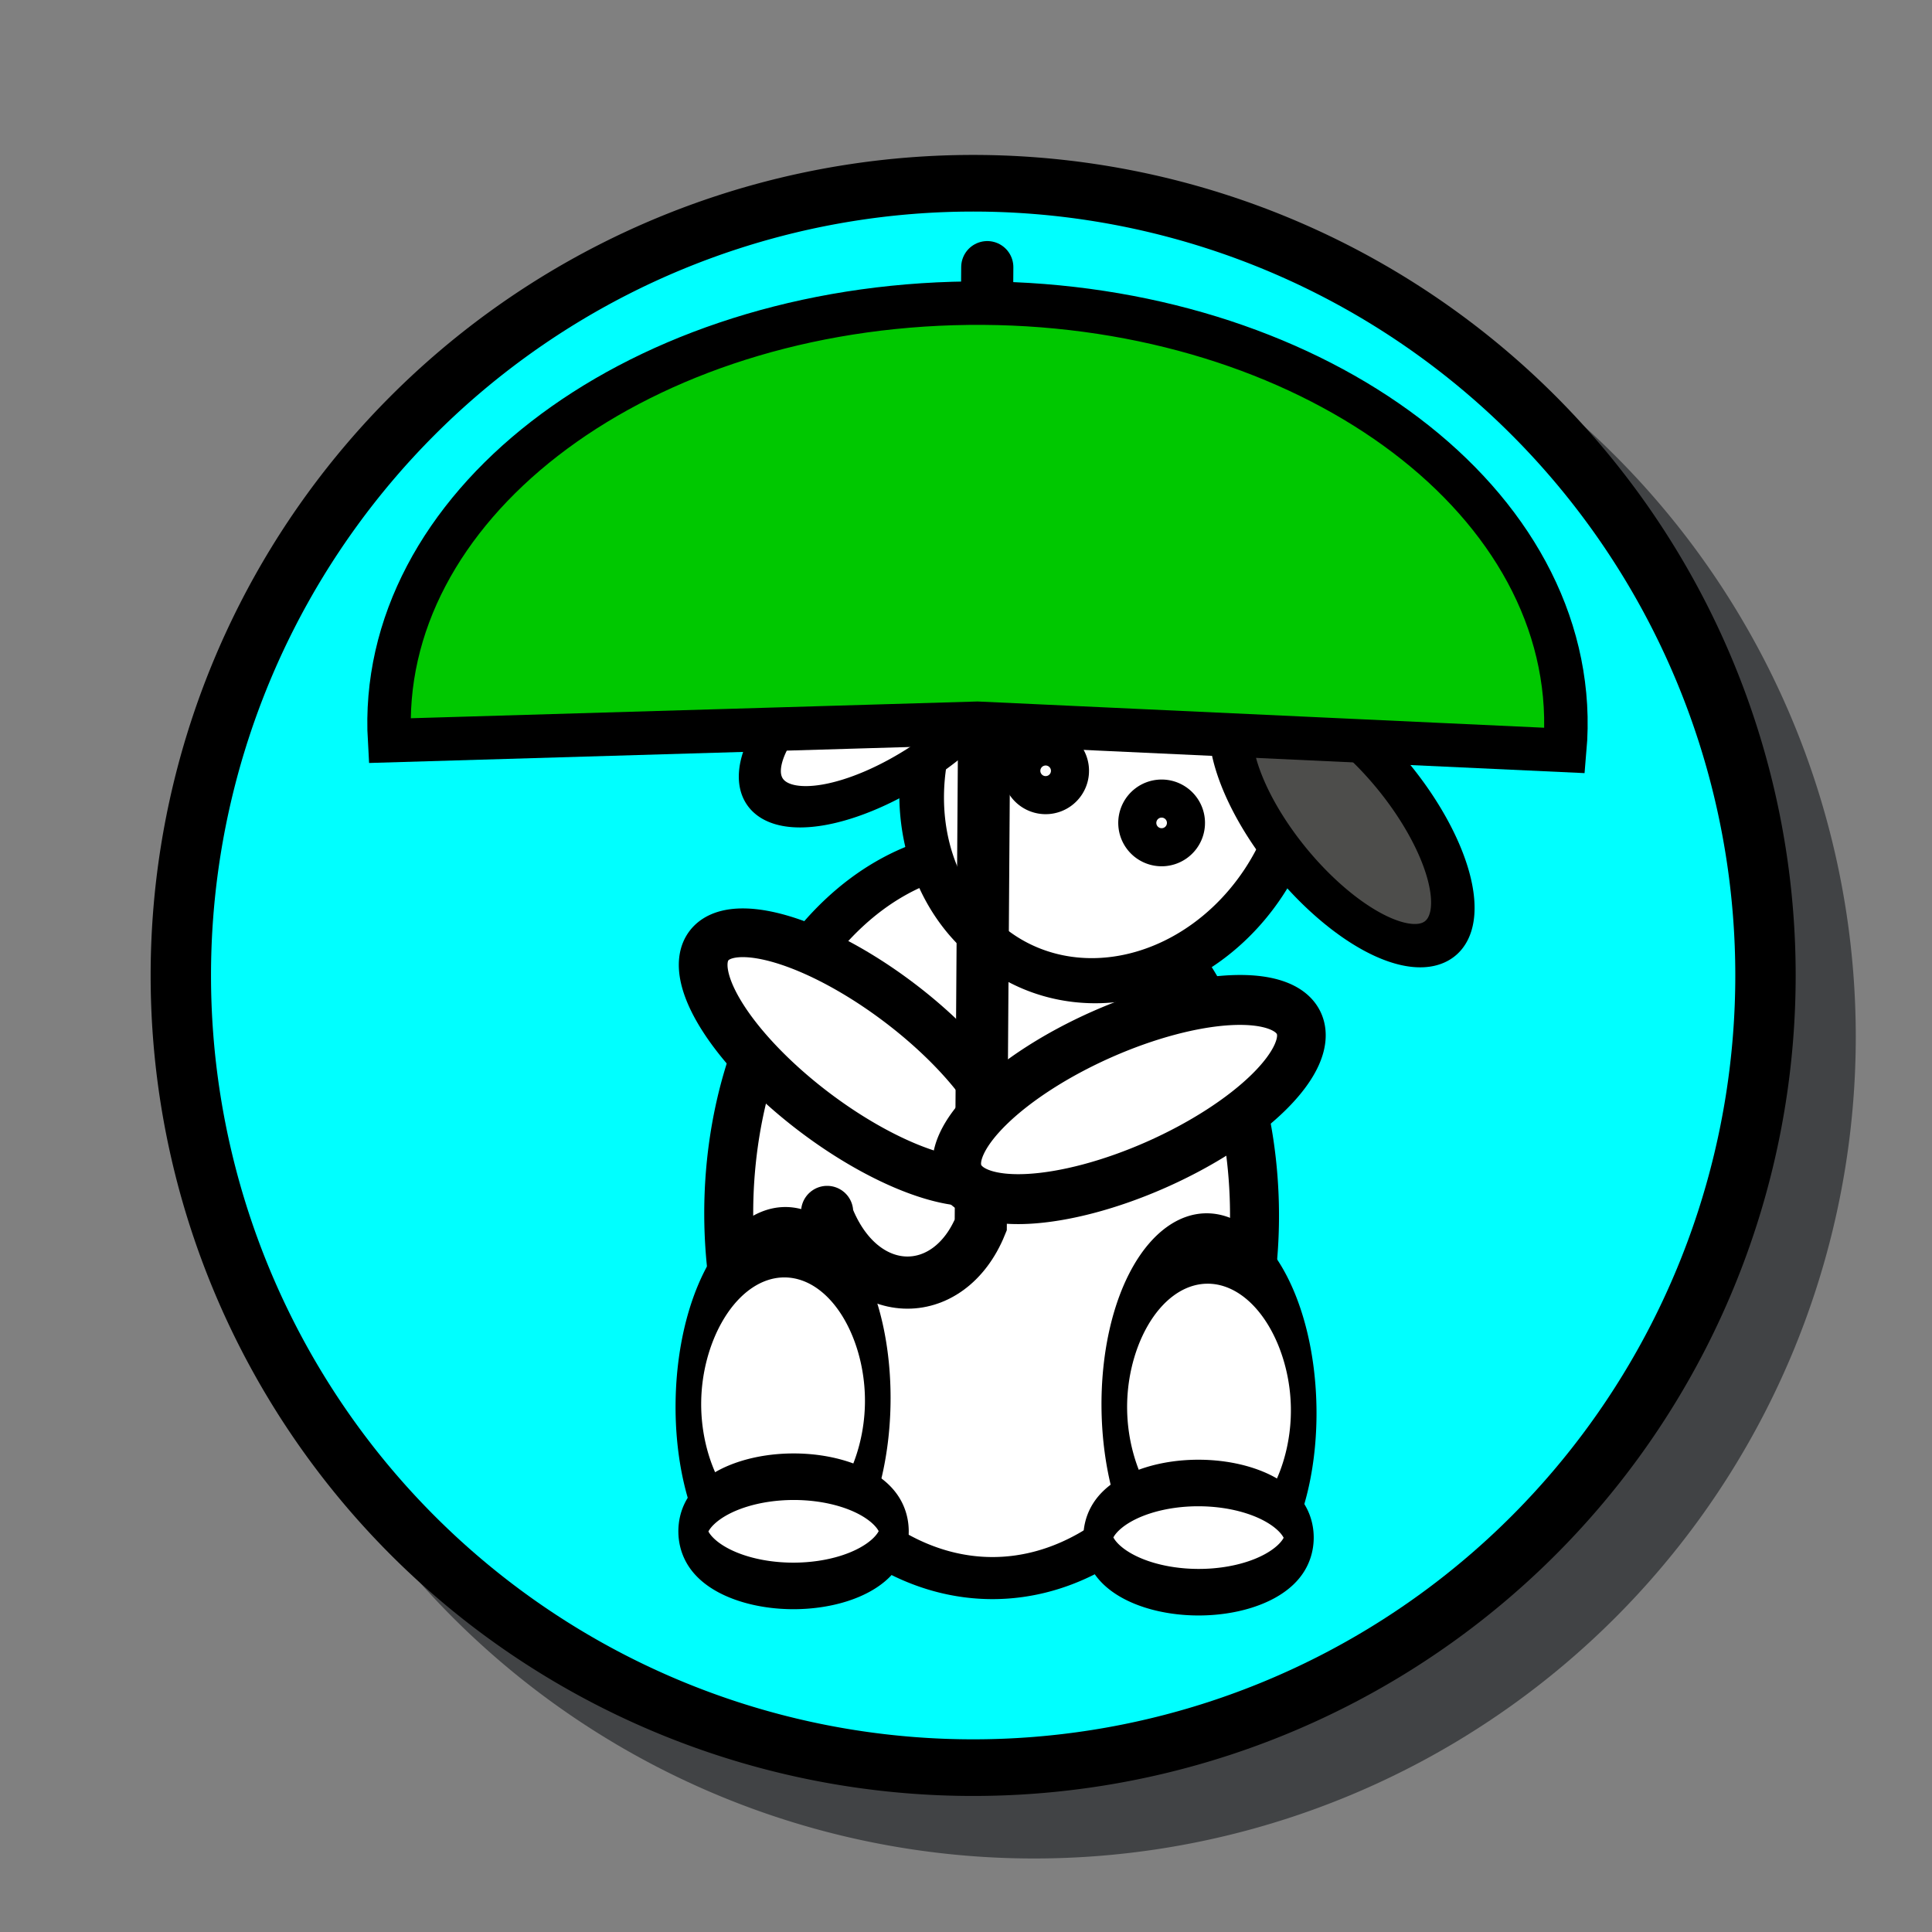<svg xmlns="http://www.w3.org/2000/svg" xmlns:svg="http://www.w3.org/2000/svg" xmlns:xlink="http://www.w3.org/1999/xlink" id="svg2" width="32" height="32" version="1.1"><rect width="100%" height="100%" fill="#808080" stroke="none"/><defs id="defs4"><linearGradient id="linearGradient15952"><stop style="stop-color:#7ff;stop-opacity:1" id="stop15954" offset="0"/><stop style="stop-color:#7ff;stop-opacity:0" id="stop15956" offset="1"/></linearGradient><radialGradient id="radialGradient15962" cx="16.567" cy="16.346" r="9.638" fx="16.567" fy="16.346" gradientTransform="matrix(1,0,0,0.925,0,1.229)" gradientUnits="userSpaceOnUse" xlink:href="#linearGradient15952"/></defs><g id="layer1" transform="translate(0,-1020.362)"><path style="fill:#414345;fill-opacity:1;stroke:none" id="path3060-4" d="m 29.255,15.831 a 13.123,13.988 0 1 1 -26.247,0 13.123,13.988 0 1 1 26.247,0 z" transform="matrix(1.037,0,0,0.973,0.4,1022.13)"/><path style="fill:#0ff;fill-opacity:1;stroke:#000;stroke-width:1;stroke-miterlimit:4;stroke-opacity:1;stroke-dasharray:none" id="path3060" d="m 29.255,15.831 a 13.123,13.988 0 1 1 -26.247,0 13.123,13.988 0 1 1 26.247,0 z" transform="matrix(1,0,0,0.938,-0.013,1021.669)"/><path style="fill:#fff;fill-opacity:1;stroke:#000;stroke-opacity:1" id="path3768" d="m 18.631,21.298 a 5.369,8.64 0 1 1 -10.738,0 5.369,8.64 0 1 1 10.738,0 z" transform="matrix(0.811,-0.003,0.003,0.697,5.605,1025.673)"/><path style="fill:#fff;fill-opacity:1;stroke:#000;stroke-opacity:1" id="path3792" d="m 21.191,22.151 a 1.422,3.804 0 1 1 -2.844,0 1.422,3.804 0 1 1 2.844,0 z" transform="matrix(-0.486,0.644,-0.644,-0.486,38.065,1035.909)"/><path style="fill:#fff;fill-opacity:1;stroke:#000;stroke-opacity:1" id="path3796" d="m 17.493,27.947 a 3.698,2.276 0 1 1 -7.396,0 3.698,2.276 0 1 1 7.396,0 z" transform="matrix(0.424,0.006,-0.019,1.166,7.652,1010.922)"/><path style="fill:#fff;fill-opacity:1;stroke:#000;stroke-opacity:1" id="path3766" d="m 20.907,29.476 a 3.378,1.173 0 1 1 -6.756,0 3.378,1.173 0 1 1 6.756,0 z" transform="matrix(0.492,-0.001,0.003,0.771,4.431,1023.017)"/><path style="fill:#fff;fill-opacity:1;stroke:#000;stroke-opacity:1" id="path3796-7" d="m 17.493,27.947 a 3.698,2.276 0 1 1 -7.396,0 3.698,2.276 0 1 1 7.396,0 z" transform="matrix(-0.424,0.006,0.019,1.166,25.343,1011.026)"/><path style="fill:#fff;fill-opacity:1;stroke:#000;stroke-opacity:1" id="path3766-8" d="m 20.907,29.476 a 3.378,1.173 0 1 1 -6.756,0 3.378,1.173 0 1 1 6.756,0 z" transform="matrix(-0.492,-0.001,-0.003,0.771,28.564,1023.121)"/><path style="fill:#fff;fill-opacity:1;stroke:#000;stroke-opacity:1" id="path3770-7" d="m 21.618,9.849 a 4.836,3.947 0 1 1 -9.671,0 4.836,3.947 0 1 1 9.671,0 z" transform="matrix(-0.396,0.598,0.625,0.448,18.914,1018.742)"/><path style="fill:#fff;fill-opacity:1;stroke:#000;stroke-opacity:1" id="path3772" d="m 13.582,7.609 a 3.378,1.636 0 1 1 -6.756,0 3.378,1.636 0 1 1 6.756,0 z" transform="matrix(0.613,-0.404,0.331,0.553,5.952,1032.002)"/><path style="fill:#4d4d4b;fill-opacity:1;stroke:#000;stroke-opacity:1" id="path3772-7" d="m 13.582,7.609 a 3.378,1.636 0 1 1 -6.756,0 3.378,1.636 0 1 1 6.756,0 z" transform="matrix(-0.478,-0.592,0.539,-0.406,23,1043.048)"/><path style="fill:#fff;fill-opacity:1;stroke:#000;stroke-opacity:1" id="path3794" d="m 20.48,9.707 a 0.391,0.391 0 1 1 -0.782,0 0.391,0.391 0 1 1 0.782,0 z" transform="matrix(-0.737,-0.327,-0.327,0.737,37.22,1033.407)"/><path style="fill:#fff;fill-opacity:1;stroke:#000;stroke-opacity:1" id="path3794-2" d="m 20.48,9.707 a 0.391,0.391 0 1 1 -0.782,0 0.391,0.391 0 1 1 0.782,0 z" transform="matrix(-0.737,-0.327,-0.327,0.737,35.299,1032.544)"/><g id="g7472" transform="matrix(1.44,0,0,1.44,-6.931,-455.526)"><path id="path7275" d="m 16.169,7.633 -0.075,11.018 c -0.368,0.906 -1.38,0.895 -1.767,-0.113 l 0,-0.038 0,0" transform="translate(0,1020.362)" style="fill:none;stroke:#000;stroke-width:.6;stroke-linecap:round;stroke-linejoin:miter;stroke-miterlimit:4;stroke-opacity:1;stroke-dasharray:none;marker-end:none"/><path id="path7468" d="M 4.18,7.589 C 4.025,4.922 6.928,2.671 10.662,2.561 c 3.735,-0.11 6.888,1.962 7.043,4.628 0.01,0.171 0.007,0.342 -0.008,0.513 L 10.942,7.389 z" transform="translate(5.114,1025.852)" style="fill:#00c800;fill-opacity:1;stroke:#000;stroke-width:.5;stroke-linecap:round;stroke-miterlimit:4;stroke-opacity:1;stroke-dasharray:none"/></g><path style="fill:#fff;fill-opacity:1;stroke:#000;stroke-opacity:1" id="path3792-5" d="m 21.191,22.151 a 1.422,3.804 0 1 1 -2.844,0 1.422,3.804 0 1 1 2.844,0 z" transform="matrix(-0.316,-0.759,0.741,-0.328,8.534,1060.844)"/></g></svg>